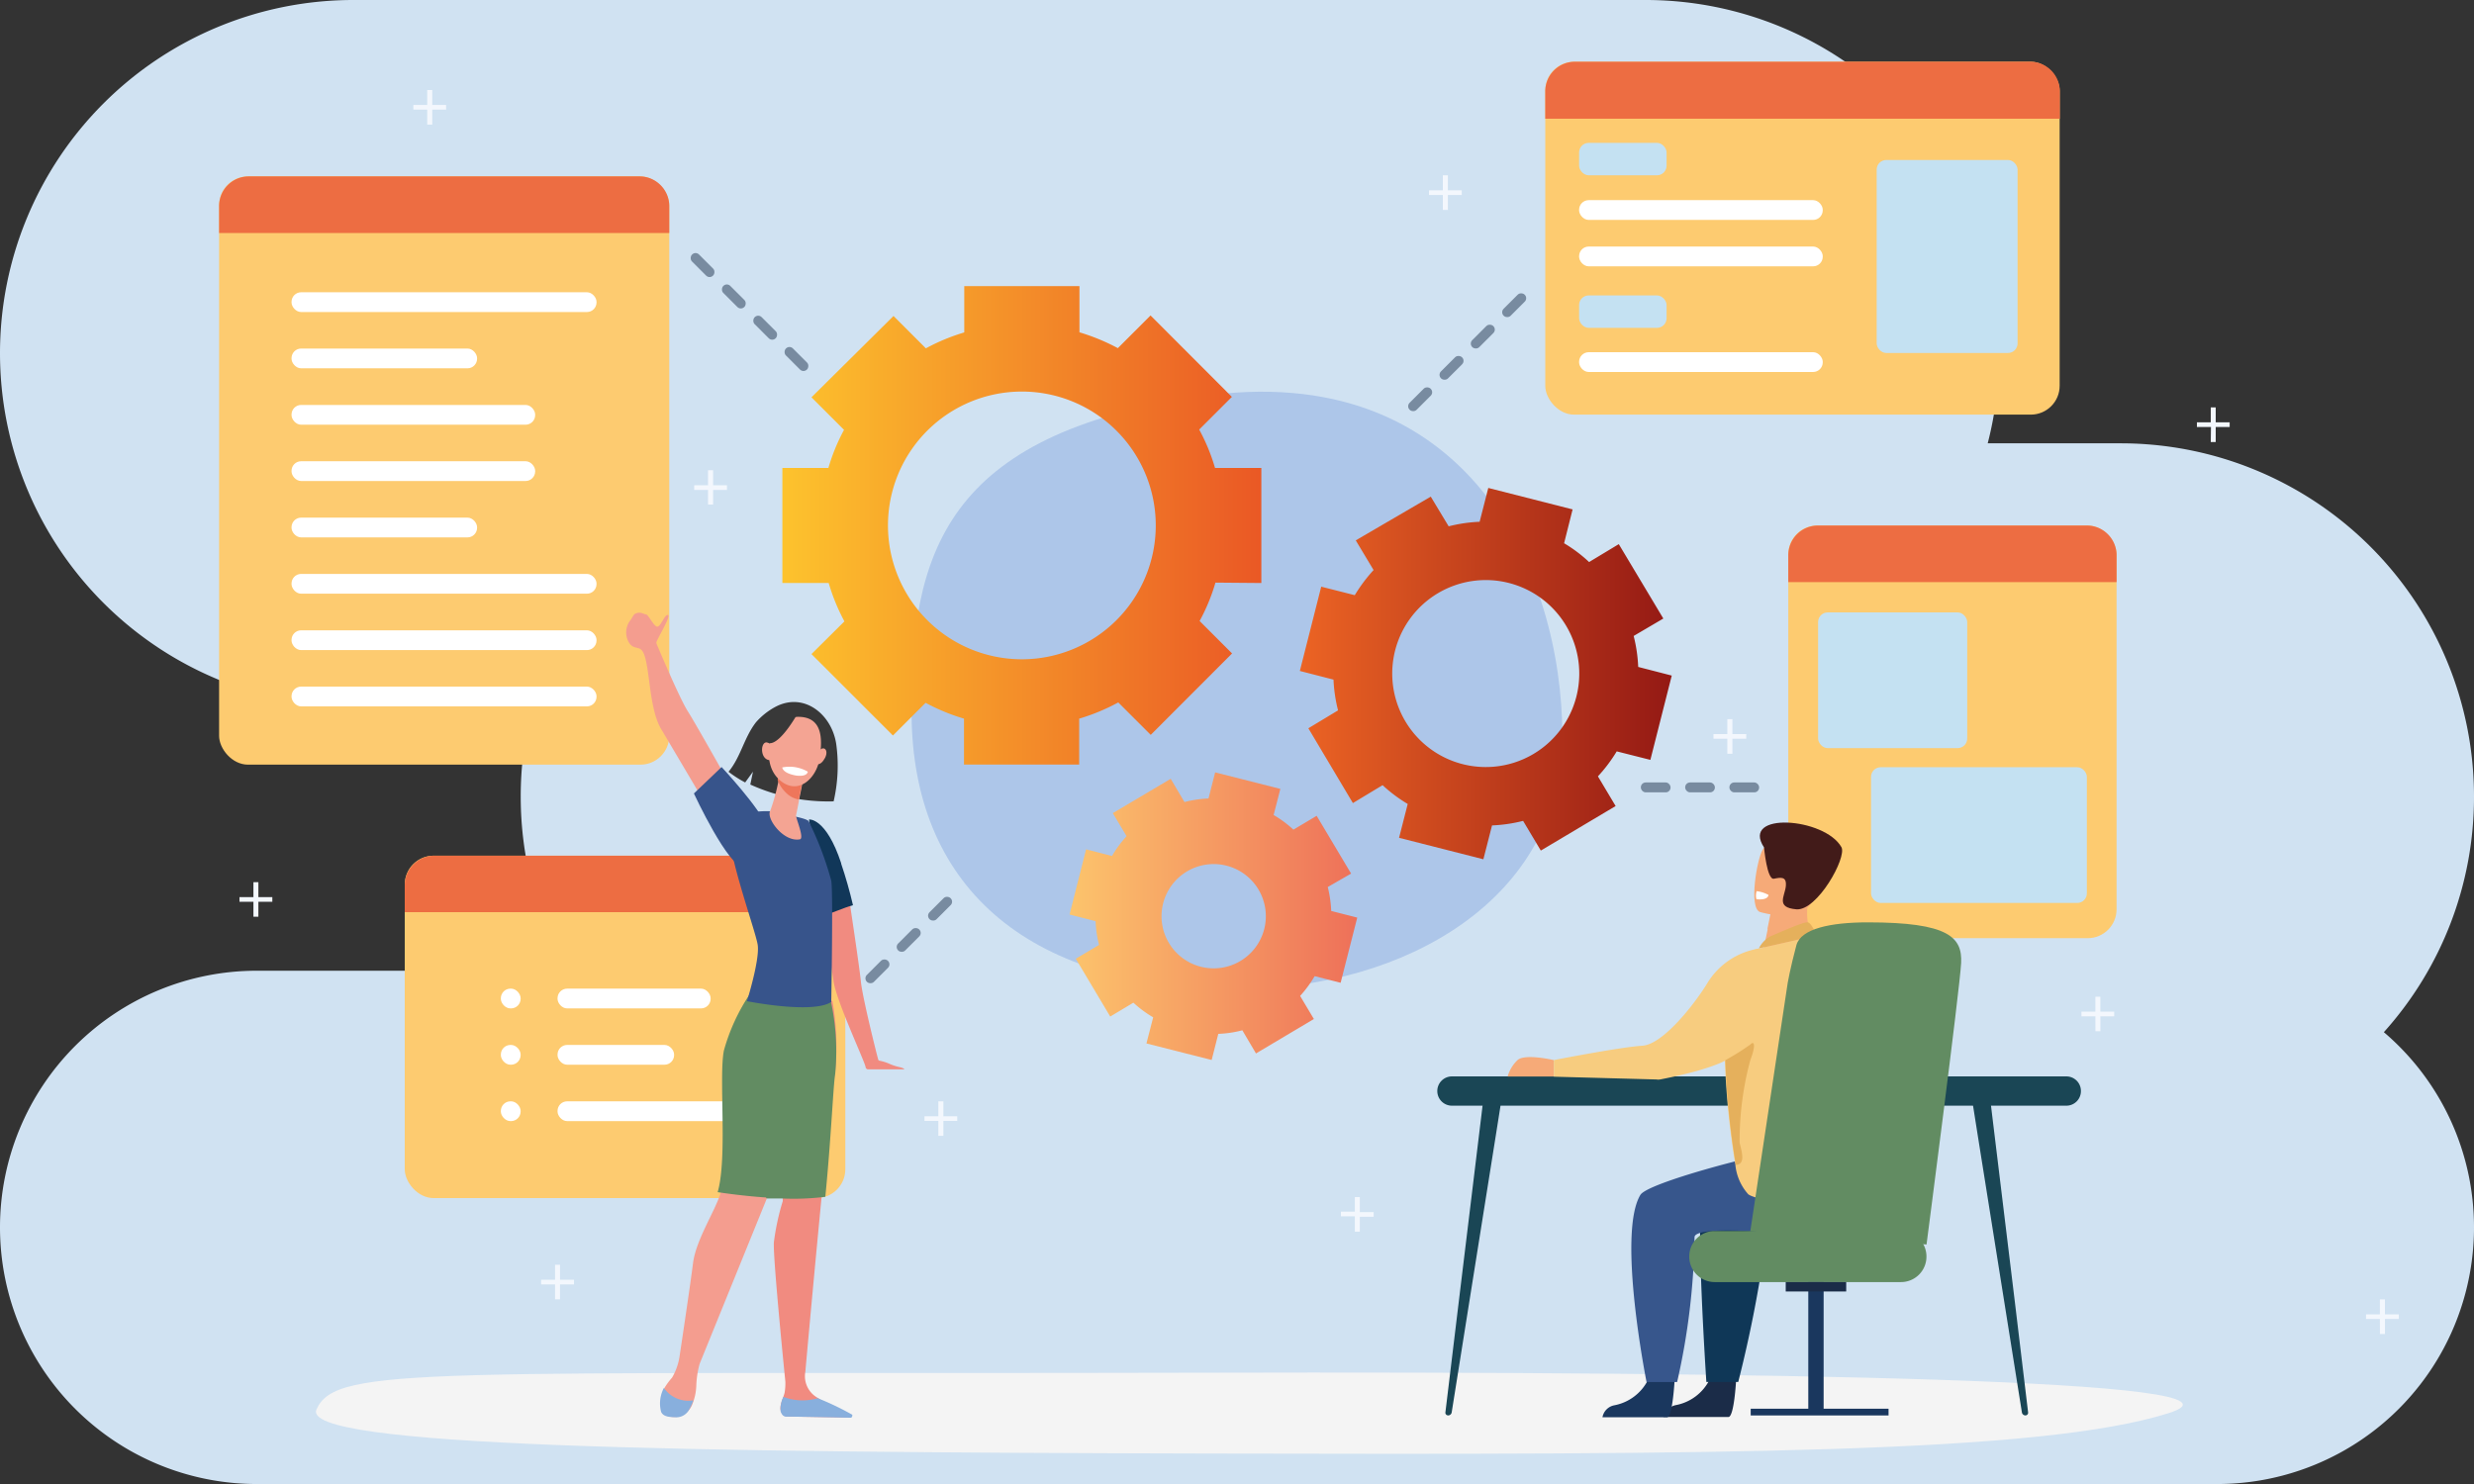 <svg xmlns="http://www.w3.org/2000/svg" width="257.309" height="154.385" viewBox="0 0 257.309 154.385">
    <rect x="0" y="0" width="257.309" height="154.385" fill="#333333" stroke="none"/>
    <defs>
        <linearGradient id="linear-gradient" x2="1" y1=".5" y2=".5" gradientUnits="objectBoundingBox">
            <stop offset="0" stop-color="#fdc32d"/>
            <stop offset="1" stop-color="#ea5825"/>
        </linearGradient>
        <linearGradient id="linear-gradient-2" x1=".001" x2="1" y1=".5" y2=".5" gradientUnits="objectBoundingBox">
            <stop offset="0" stop-color="#fcc46c"/>
            <stop offset="1" stop-color="#ee7059"/>
        </linearGradient>
        <linearGradient id="linear-gradient-3" x1="-.001" x2=".999" y1=".5" y2=".5" gradientUnits="objectBoundingBox">
            <stop offset="0" stop-color="#ec6424"/>
            <stop offset="1" stop-color="#941914"/>
        </linearGradient>
        <style>
            .cls-6{fill:#fdcb70}.cls-7{fill:#ed6d42}.cls-8{fill:#fff}.cls-9{fill:#c4e1f2}.cls-10{fill:#788ba0}.cls-12{fill:#1a4655}.cls-13{fill:#f6aa78}.cls-14{fill:#1b2c48}.cls-15{fill:#1a375e}.cls-19{fill:#e5b05c}.cls-20{fill:#f7cc7f}.cls-21{fill:#628c62}.cls-22{fill:#f49d8f}.cls-23{fill:#37548b}.cls-24{fill:#f18b80}.cls-26{fill:#383838}.cls-27{fill:#88afdd}.cls-28{fill:#f4a493}.cls-30{fill:#f3f7fd}
        </style>
    </defs>
    <g id="Layer_1">
        <path id="Path_1824" fill="#d0e2f2" d="M257.309 82.864a36.744 36.744 0 0 0-36.744-36.744h-13.833a37.052 37.052 0 0 0 1.173-9.376A36.744 36.744 0 0 0 171.193 0H36.744A36.744 36.744 0 0 0 0 36.744a36.744 36.744 0 0 0 36.744 36.743h18.629a36.589 36.589 0 0 0-1.215 9.376 36.6 36.6 0 0 0 4.786 18.125H26.7A26.7 26.7 0 0 0 0 127.687a26.7 26.7 0 0 0 26.7 26.7h203.9a26.7 26.7 0 0 0 26.709-26.7 26.647 26.647 0 0 0-9.376-20.307 36.579 36.579 0 0 0 9.376-24.516z"/>
        <path id="Path_1825" fill="#adc6e9" d="M159.8 75.438c0 17.013-16.571 26.276-33.584 26.276-22.849 0-33.9-11.322-34.1-28.355s3.52-29.343 29.951-33.265c27.917-4.148 37.733 18.331 37.733 35.344z" transform="translate(2.693 1.158)"/>
        <path id="Path_1826" fill="url(#linear-gradient)" d="M128.875 59.807v-11.97h-4.817a20.009 20.009 0 0 0-1.647-3.993l3.4-3.4-8.46-8.471-3.4 3.4a21.614 21.614 0 0 0-3.993-1.647V28.92H97.977v4.817a20.934 20.934 0 0 0-3.993 1.657l-3.366-3.366-8.532 8.46 3.386 3.386a20.286 20.286 0 0 0-1.626 3.963H79.06v11.97h4.817a20.585 20.585 0 0 0 1.636 3.993l-3.427 3.4 8.471 8.471 3.4-3.4a20.9 20.9 0 0 0 3.993 1.647v4.776h11.98v-4.776a20.9 20.9 0 0 0 4.065-1.688l3.376 3.376 8.46-8.471-3.376-3.376a20.009 20.009 0 0 0 1.647-3.993zm-24.907 7.935a13.926 13.926 0 1 1 13.926-13.915 13.926 13.926 0 0 1-13.926 13.915z" transform="translate(2.311 .845)"/>
        <path id="Path_1827" fill="url(#linear-gradient-2)" d="M137.362 88.6l-3.582-6.011-2.419 1.441a11.538 11.538 0 0 0-2.058-1.523l.7-2.717-6.783-1.72-.69 2.717a11.568 11.568 0 0 0-2.5.371l-1.43-2.419-6.021 3.571 1.431 2.4a11.939 11.939 0 0 0-1.513 2.058l-2.7-.69-1.717 6.782 2.707.69a11.928 11.928 0 0 0 .36 2.47l-2.419 1.441 3.582 6.011 2.408-1.441a12 12 0 0 0 2.058 1.523l-.7 2.717 6.783 1.719.69-2.717a11.568 11.568 0 0 0 2.5-.371l1.42 2.408 6.021-3.582-1.431-2.4a12.432 12.432 0 0 0 1.513-2.058l2.7.69L138 93.179l-2.707-.69a12.125 12.125 0 0 0-.36-2.491zm-11.527 9.1a5.424 5.424 0 1 1 1.894-7.441 5.424 5.424 0 0 1-1.894 7.441z" transform="translate(3.16 2.282)"/>
        <path id="Path_1828" fill="url(#linear-gradient-3)" d="M169.154 62.906l-4.632-7.74-3.088 1.863a14.852 14.852 0 0 0-2.6-1.956l.885-3.52-8.769-2.233-.9 3.52a15.613 15.613 0 0 0-3.221.473l-1.863-3.088-7.8 4.549 1.853 3.088a16.469 16.469 0 0 0-1.956 2.614l-3.489-.885-2.223 8.769 3.5.9a15.519 15.519 0 0 0 .473 3.2l-3.088 1.863 4.632 7.781 3.088-1.863a15.314 15.314 0 0 0 2.614 1.956l-.9 3.52 8.769 2.233.9-3.52a15.809 15.809 0 0 0 3.232-.473l1.842 3.088 7.781-4.632-1.842-3.088a15.943 15.943 0 0 0 1.956-2.6l3.5.885 2.223-8.769-3.489-.9a15.716 15.716 0 0 0-.473-3.222zm-13.524 14.1a9.726 9.726 0 1 1 4.483-5.983 9.737 9.737 0 0 1-4.483 5.983z" transform="translate(3.84 1.442)"/>
        <rect id="Rectangle_689" width="46.82" height="61.198" class="cls-6" rx="3" transform="translate(22.787 18.351)"/>
        <path id="Path_1829" d="M25.228 17.83h40.644a3.088 3.088 0 0 1 3.088 3.088v2.8H22.14v-2.8a3.088 3.088 0 0 1 3.088-3.088z" class="cls-7" transform="translate(.647 .521)"/>
        <rect id="Rectangle_690" width="34.14" height="42.929" class="cls-6" rx="3" transform="translate(185.993 54.673)"/>
        <path id="Path_1830" d="M183.8 53.12h27.964a3.088 3.088 0 0 1 3.088 3.088v2.8H180.71v-2.8a3.088 3.088 0 0 1 3.09-3.088z" class="cls-7" transform="translate(5.283 1.553)"/>
        <rect id="Rectangle_691" width="45.822" height="35.622" class="cls-6" rx="3" transform="translate(42.096 89.019)"/>
        <path id="Path_1831" d="M43.988 86.49h39.646a3.088 3.088 0 0 1 3.088 3.088v2.789H40.9v-2.789a3.088 3.088 0 0 1 3.088-3.088z" class="cls-7" transform="translate(1.196 2.529)"/>
        <rect id="Rectangle_692" width="53.5" height="36.713" class="cls-6" rx="3" transform="translate(160.715 6.422)"/>
        <path id="Path_1832" d="M159.238 6.24h47.345a3.088 3.088 0 0 1 3.088 3.088v2.841H156.15V9.328a3.088 3.088 0 0 1 3.088-3.088z" class="cls-7" transform="translate(4.565 .182)"/>
        <rect id="Rectangle_693" width="31.721" height="2.058" class="cls-8" rx="1" transform="translate(30.321 30.404)"/>
        <rect id="Rectangle_694" width="19.298" height="2.058" class="cls-8" rx="1" transform="translate(30.321 36.26)"/>
        <rect id="Rectangle_695" width="25.34" height="2.058" class="cls-8" rx="1" transform="translate(30.321 42.127)"/>
        <rect id="Rectangle_696" width="25.34" height="2.058" class="cls-8" rx="1" transform="translate(30.321 47.983)"/>
        <rect id="Rectangle_697" width="25.34" height="2.058" class="cls-8" rx="1" transform="translate(164.235 20.821)"/>
        <rect id="Rectangle_698" width="25.34" height="2.058" class="cls-8" rx="1" transform="translate(164.235 25.649)"/>
        <rect id="Rectangle_699" width="25.34" height="2.058" class="cls-8" rx="1" transform="translate(164.235 36.641)"/>
        <rect id="Rectangle_700" width="19.298" height="2.058" class="cls-8" rx="1" transform="translate(30.321 53.85)"/>
        <rect id="Rectangle_701" width="31.721" height="2.058" class="cls-8" rx="1" transform="translate(30.321 59.706)"/>
        <rect id="Rectangle_702" width="15.922" height="2.058" class="cls-8" rx="1" transform="translate(57.987 102.851)"/>
        <rect id="Rectangle_703" width="2.058" height="2.058" class="cls-8" rx="1" transform="translate(52.09 102.851)"/>
        <rect id="Rectangle_704" width="2.058" height="2.058" class="cls-8" rx="1" transform="translate(52.09 108.708)"/>
        <rect id="Rectangle_705" width="2.058" height="2.058" class="cls-8" rx="1" transform="translate(52.09 114.574)"/>
        <rect id="Rectangle_706" width="12.124" height="2.058" class="cls-8" rx="1" transform="translate(57.987 108.708)"/>
        <rect id="Rectangle_707" width="19.926" height="2.058" class="cls-8" rx="1" transform="translate(57.987 114.574)"/>
        <rect id="Rectangle_708" width="31.721" height="2.058" class="cls-8" rx="1" transform="translate(30.321 65.573)"/>
        <rect id="Rectangle_709" width="31.721" height="2.058" class="cls-8" rx="1" transform="translate(30.321 71.429)"/>
        <rect id="Rectangle_710" width="15.511" height="14.121" class="cls-9" rx="1" transform="translate(189.091 63.71)"/>
        <rect id="Rectangle_711" width="9.098" height="3.376" class="cls-9" rx="1" transform="translate(164.235 14.862)"/>
        <rect id="Rectangle_712" width="14.656" height="20.08" class="cls-9" rx="1" transform="translate(195.184 16.643)"/>
        <rect id="Rectangle_713" width="9.098" height="3.376" class="cls-9" rx="1" transform="translate(164.235 30.733)"/>
        <rect id="Rectangle_714" width="22.448" height="14.121" class="cls-9" rx="1" transform="translate(194.597 79.817)"/>
        <rect id="Rectangle_715" width="3.088" height="1.029" class="cls-10" rx=".5" transform="rotate(45 4.643 100.384)"/>
        <rect id="Rectangle_716" width="3.088" height="1.029" class="cls-10" rx=".5" transform="rotate(45 2.326 105.943)"/>
        <rect id="Rectangle_717" width="3.088" height="1.029" class="cls-10" rx=".5" transform="rotate(45 .033 111.507)"/>
        <rect id="Rectangle_718" width="3.088" height="1.029" class="cls-10" rx=".5" transform="rotate(45 -2.271 117.06)"/>
        <rect id="Rectangle_719" width="3.088" height="1.029" class="cls-10" rx=".5" transform="rotate(-45 167.76 -57.512)"/>
        <rect id="Rectangle_720" width="3.088" height="1.029" class="cls-10" rx=".5" transform="rotate(-45 165.444 -63.07)"/>
        <rect id="Rectangle_721" width="3.088" height="1.029" class="cls-10" rx=".5" transform="rotate(-45 163.152 -68.635)"/>
        <rect id="Rectangle_722" width="3.088" height="1.029" class="cls-10" rx=".5" transform="rotate(-45 124.14 -155.407)"/>
        <rect id="Rectangle_723" width="3.088" height="1.029" class="cls-10" rx=".5" transform="rotate(-45 121.828 -160.979)"/>
        <rect id="Rectangle_724" width="3.088" height="1.029" class="cls-10" rx=".5" transform="rotate(-45 119.53 -166.53)"/>
        <rect id="Rectangle_725" width="3.088" height="1.029" class="cls-10" rx=".5" transform="rotate(-45 117.22 -172.102)"/>
        <rect id="Rectangle_726" width="3.088" height="1.029" class="cls-10" rx=".5" transform="translate(170.657 81.402)"/>
        <rect id="Rectangle_727" width="3.088" height="1.029" class="cls-10" rx=".5" transform="translate(175.268 81.402)"/>
        <rect id="Rectangle_728" width="3.088" height="1.029" class="cls-10" rx=".5" transform="translate(179.869 81.402)"/>
        <path id="Path_1833" fill="#f4f4f4" d="M224.613 142.96c-13.308 4.21-46.573 4.323-99.784 4.2-55.116-.124-94.587-.7-92.847-4.59 2.058-4.611 11.517-3.623 92.847-3.818 57.596-.146 110.89.688 99.784 4.208z" transform="translate(.933 4.056)"/>
        <path id="Path_1834" d="M146.328 144.035a.381.381 0 0 0 .391-.35l1.881-11.815 2.707-16.993.751-4.755-1.925-.062-.329 2.748-2.354 19.392-1.389 11.5a.278.278 0 0 0 .247.329z" class="cls-12" transform="translate(4.27 3.218)"/>
        <path id="Path_1835" d="M204.853 144.035a.381.381 0 0 1-.391-.35l-1.884-11.816-2.707-16.993-.751-4.755 1.925-.062.329 2.748 2.357 19.391 1.379 11.5a.278.278 0 0 1-.226.329z" class="cls-12" transform="translate(5.821 3.218)"/>
        <path id="Path_1836" d="M210.668 111.847h-63.905a1.523 1.523 0 0 1-1.523-1.523 1.523 1.523 0 0 1 1.523-1.523h63.905a1.513 1.513 0 0 1 1.513 1.523 1.513 1.513 0 0 1-1.513 1.523z" class="cls-12" transform="translate(4.246 3.181)"/>
        <path id="Path_1837" d="M157.136 107.159s-2.985-.7-3.757 0a3.767 3.767 0 0 0-1.029 1.709h4.786z" class="cls-13" transform="translate(4.454 3.124)"/>
        <path id="Path_1838" d="M175.645 139.6s-.2 3.705-.782 3.757h-6.773a1.678 1.678 0 0 1 1.287-1.235 4.961 4.961 0 0 0 3.51-2.635c.699-1.644 2.758.113 2.758.113z" class="cls-14" transform="translate(4.914 4.057)"/>
        <path id="Path_1839" d="M169.443 139.388s-.2 3.952-.782 4h-6.731a1.544 1.544 0 0 1 1.225-1.245 4.95 4.95 0 0 0 3.51-2.635c.689-1.663 2.778-.12 2.778-.12z" class="cls-15" transform="translate(4.734 4.056)"/>
        <path id="Path_1840" fill="#0f3757" d="M192.591 115.87c.165.134 2.058 5.764-.35 8.831h-9.016s-4.611.834-4.714 1.832a132.37 132.37 0 0 1-2.748 13.854h-3.314s-1.214-18.238-.329-19.473 11.939-4.271 14.883-4.621 5.588-.423 5.588-.423z" transform="translate(5.022 3.387)"/>
        <path id="Path_1841" fill="#37568c" d="M189.634 115.87a25.731 25.731 0 0 1 1.914 8.831h-14.326s-5.7-.391-5.8.6a71.923 71.923 0 0 1-1.811 15.089h-3.18s-3.088-15.439-.638-19.473c.793-1.266 12.258-4.271 15.2-4.632s8.641-.415 8.641-.415z" transform="translate(4.819 3.387)"/>
        <path id="Path_1842" d="M183.439 95.457l-2.151 1.41-3.088-.587c0-.247.247-1.287.432-2.223a.422.422 0 0 1 0-.165l.3-1.492 2.9-1.287 1.029-.473s-.082.885-.093 1.029a7.411 7.411 0 0 0 .669 3.788z" class="cls-13" transform="translate(5.21 2.65)"/>
        <path id="Path_1843" d="M177.857 92.4s4.673 1.441 5.537-1.441 2.058-4.724-.906-5.764-3.839-.113-4.374.782-1.451 5.968-.257 6.423z" class="cls-13" transform="translate(5.183 2.477)"/>
        <path id="Path_1844" fill="#421b19" d="M178.272 85.734s.3 3.4 1.029 3.252 1.338-.257 1.235.782-1.081 2.213 1.091 2.4 5.28-5.4 4.693-6.464c-1.738-3.089-10.528-3.737-8.048.03z" transform="translate(5.199 2.431)"/>
        <path id="Path_1845" d="M178.965 94.671c.062 0 3.479-1.575 3.88-1.441s.906 1.348.906 1.348l-6.021 1.369a2.9 2.9 0 0 1 1.235-1.276z" class="cls-19" transform="translate(5.196 2.725)"/>
        <path id="Path_1846" d="M173.77 99.13s.216 2.553.545 7.524v.844a84.223 84.223 0 0 0 1.091 10.9 5.342 5.342 0 0 0 1.348 3.088c1.863 1.3 14.934 1.441 16.324-.5s-3.2-22.88-3.716-24.125-5.5-2.3-5.5-2.3l-6.021 1.359c-2.177.48-4.071 3.21-4.071 3.21z" class="cls-20" transform="translate(5.08 2.764)"/>
        <path id="Path_1847" d="M192.726 129.741h-19.38a2.645 2.645 0 0 1-2.645-2.666 2.645 2.645 0 0 1 2.645-2.645h19.38a2.645 2.645 0 0 1 2.645 2.635 2.645 2.645 0 0 1-2.645 2.676z" class="cls-21" transform="translate(4.99 3.638)"/>
        <path id="Rectangle_729" d="M0 0H1.595V13.359H0z" class="cls-15" transform="translate(188.072 133.379)"/>
        <path id="Path_1848" d="M178.336 95.88a7.688 7.688 0 0 0-5.321 3.541c-1.173 1.966-4.57 6.433-6.8 6.567s-9.2 1.492-9.2 1.492v1.729l10.663.288a1.256 1.256 0 0 0 .391 0c1.142-.216 6.927-1.369 7.8-2.748s2.467-10.869 2.467-10.869z" class="cls-20" transform="translate(4.59 2.803)"/>
        <path id="Rectangle_730" d="M0 0H14.337V0.7H0z" class="cls-15" transform="translate(182.082 146.553)"/>
        <path id="Path_1849" d="M176.87 125.363l3.891-25.844s.257-1.492.906-3.932c.484-1.7 3.541-2.357 7.431-2.357 8.419 0 9.829 1.564 9.7 4.22s-3.6 29.292-3.6 29.292z" class="cls-21" transform="translate(5.171 2.726)"/>
        <path id="Path_1850" d="M174.35 107.211a84.217 84.217 0 0 0 1.091 10.9c1.029-.082.628-1.3.391-2.326a32.255 32.255 0 0 1 1.112-8.574c.618-1.606.391-2.058 0-1.626a26.05 26.05 0 0 1-2.594 1.626z" class="cls-19" transform="translate(5.097 3.082)"/>
        <path id="Rectangle_731" d="M0 0H6.289V0.978H0z" class="cls-14" transform="translate(185.725 133.379)"/>
        <path id="Path_1851" d="M177.512 90.08a3.273 3.273 0 0 1 1.235.391c-.093.618-1.256.443-1.256.443a1.544 1.544 0 0 1 .021-.834z" class="cls-8" transform="translate(5.188 2.633)"/>
        <path id="Path_1852" d="M74.221 80.106s-3.654-6.536-4.539-7.925-3.2-6.906-3.273-7.091 1.585-2.83 1.215-2.923-.793 1.389-1.184 1.2-.854-1.245-1.122-1.266-.545-.329-1.112-.062c-.185.093-.34.515-.535.731a2.058 2.058 0 0 0-.124 2.233c.381.69.957.473 1.3.782.947.875.659 5.877 2.058 8.234l4.323 7.308z" class="cls-22" transform="translate(1.85 1.811)"/>
        <path id="Path_1853" d="M73 77.53s4.045 4.343 4.632 6.1-.575 4.264-2.232 4.37-5.28-7.719-5.28-7.719z" class="cls-23" transform="translate(2.05 2.267)"/>
        <path id="Path_1854" d="M91.637 108.589c-.288-.247-.648-.134-1.667-.6a5 5 0 0 0-.947-.278.165.165 0 0 1-.093-.093c-.309-1.122-1.657-6.587-1.811-8.152s-1.184-8.366-1.339-9.403a.113.113 0 0 0-.134-.093l-2.954.834a.1.1 0 0 0-.093.124c.2.813 1.328 5.877 1.667 8.45.257 2.058 3.345 8.6 3.345 9.016a.278.278 0 0 0 .257.226h3.767" class="cls-24" transform="translate(2.415 2.63)"/>
        <path id="Path_1855" fill="#113759" d="M85.1 87.39c-1.575-4.776-3.345-4.56-3.345-4.56l1.359 10.045c.967-.268 2.233-.865 3.211-1.122-.34-1.462-.751-2.913-1.235-4.343" transform="translate(2.39 2.421)"/>
        <path id="Path_1856" d="M84.818 75.314c-.473-3.088-3.345-5.4-6.289-3.87a7.2 7.2 0 0 0-2.058 1.626c-1.245 1.606-1.564 3.582-2.851 5.146a11.765 11.765 0 0 0 1.729 1.112l.813-1.122-.278 1.338a19.556 19.556 0 0 0 8.666 1.75 16.467 16.467 0 0 0 .268-5.98" class="cls-26" transform="translate(2.152 2.074)"/>
        <path id="Path_1857" d="M85.611 144.13a12.876 12.876 0 0 0-2.233-1.266 2.737 2.737 0 0 1-.566-.35 2.573 2.573 0 0 1-1.338-2.748c.144-1.657 2.542-28.191 3.088-31.073a27.141 27.141 0 0 0-.268-7.472l-1.883-.751-3.561 12.279.278 9.263a25.4 25.4 0 0 0-.926 4.282c-.113 1.6 1.194 14.5 1.194 14.5a5.814 5.814 0 0 1-.072 1.122c-.093.494-.628 1.482-.381 1.945a1.163 1.163 0 0 0 .525.566l6.309.1c.34 0 .113-.216-.165-.412" class="cls-24" transform="translate(2.286 2.937)"/>
        <path id="Path_1858" d="M76.368 100.3a20.585 20.585 0 0 0-2.717 6.042c-.525 2.738.381 11.167-.618 14.739-.556 1.945-2.6 4.94-2.913 7.441s-1.41 9.757-1.41 9.757a6.288 6.288 0 0 1-.762 2.131 7.308 7.308 0 0 0-.823 1.122 3.221 3.221 0 0 0 .113 2.491c.144.309 0 .309.319.412A2.058 2.058 0 0 0 70 143.312a5.712 5.712 0 0 0 .463-2.11 9.705 9.705 0 0 1 .35-2.233l7.009-17.25 5.074-14.842 1.3-7.627z" class="cls-22" transform="translate(1.957 2.902)"/>
        <path id="Path_1859" d="M70.189 141.577a3.088 3.088 0 0 1-3.089-1.287 3.417 3.417 0 0 0-.288 2.5c.257.556 1.029.525 1.564.556a1.5 1.5 0 0 0 1.369-.844 4.982 4.982 0 0 0 .412-.926" class="cls-27" transform="translate(1.95 4.101)"/>
        <path id="Path_1860" d="M82.761 141.324a5.578 5.578 0 0 1-3.592-.134 2.851 2.851 0 0 0-.288 1.513c.154.443.371.546.566.546 1.523 0 5.578.1 6.7.113a.185.185 0 0 0 .185-.2.216.216 0 0 0 0-.113 29.456 29.456 0 0 0-3.592-1.719" class="cls-27" transform="translate(2.306 4.128)"/>
        <path id="Path_1861" d="M77.625 121.778h1.564a26.636 26.636 0 0 0 4.529-.175c.6-6.052.823-11.579 1.029-12.793a24.805 24.805 0 0 0-.473-7.647l-.453-.113.309-1.729-8.152 1.029a20.225 20.225 0 0 0-2.81 6.042c-.545 2.738.391 11.157-.648 14.728 0 0 2.326.371 5.023.556" class="cls-21" transform="translate(2.12 2.904)"/>
        <path id="Path_1862" d="M77.941 82s-2.9-.185-4.045 1.122 2.542 11.229 2.758 12.8-1.122 5.836-1.122 5.836 6.824 1.369 8.769.082c0 0 .206-11.476 0-12.618a33.79 33.79 0 0 0-2.357-6.2c-.432-.453-4.045-.906-4.045-.906" class="cls-23" transform="translate(2.154 2.397)"/>
        <path id="Path_1863" d="M78.789 78.211v.226a21.346 21.346 0 0 1-.967 3.674c-.4.772 1.4 3.232 3.088 2.923.515-.082-.432-2.233-.391-2.491.093-.432.216-1.029.319-1.647l.216-1.029c.175-.937.34-1.709.34-1.709z" class="cls-28" transform="translate(2.273 2.285)"/>
        <path id="Path_1864" fill="#ee765b" d="M78.714 78.438v-.226l2.6-.062-.34 1.709c-.062.329-.134.679-.2 1.029a2.439 2.439 0 0 1-1.245-.628 3.52 3.52 0 0 1-.947-1.4 3.087 3.087 0 0 1 .082-.422" transform="translate(2.298 2.285)"/>
        <path id="Path_1865" d="M80.541 72.47a2.357 2.357 0 0 0-2 .844c-.762 1.029-1.585 4.117.309 5.743s3.8-.216 4.117-2.233.381-4.467-2.388-4.364" class="cls-28" transform="translate(2.271 2.118)"/>
        <path id="Path_1866" d="M83.349 76.71c-.226.443-.6.69-.844.545s-.257-.618 0-1.029.607-.69.854-.545.257.6 0 1.029" class="cls-28" transform="translate(2.407 2.211)"/>
        <path id="Path_1867" d="M80.707 72.141s-1.636 2.944-2.8 3.067S76.58 76.9 76.58 76.9s.422-3.582 1.575-4.271a4.3 4.3 0 0 1 2.553-.484" class="cls-26" transform="translate(2.239 2.108)"/>
        <path id="Path_1868" d="M78.225 75.853c.1.525-.082 1.029-.422 1.029s-.679-.288-.772-.813.1-1.029.422-1.029a.883.883 0 0 1 .772.813" class="cls-28" transform="translate(2.251 2.194)"/>
        <path id="Path_1869" d="M79.05 77.572a3.788 3.788 0 0 1 2.655.443c-.113.607-1.276.391-1.276.391-1.379-.258-1.379-.834-1.379-.834z" class="cls-8" transform="translate(2.311 2.266)"/>
        <path id="Path_1870" d="M94.861 113.358H93.42v-.484h1.441v-1.554h.525v1.554h1.441v.484h-1.441v1.554h-.525z" class="cls-30" transform="translate(2.731 3.254)"/>
        <path id="Path_1871" d="M25.651 91.208H24.2v-.484h1.451V89.17h.515v1.554h1.451v.484h-1.451v1.554h-.515z" class="cls-30" transform="translate(.707 2.607)"/>
        <path id="Path_1872" d="M71.591 49.578H70.15v-.484h1.441V47.53h.525v1.564h1.441v.484h-1.441V51.1h-.525z" class="cls-30" transform="translate(2.051 1.39)"/>
        <path id="Path_1873" d="M145.841 19.768H144.4v-.484h1.441V17.72h.525v1.564h1.441v.484h-1.441v1.554h-.525z" class="cls-30" transform="translate(4.222 .518)"/>
        <path id="Path_1874" d="M43.211 11.138H41.77v-.484h1.441V9.1h.525v1.554h1.441v.484h-1.441V12.7h-.525z" class="cls-30" transform="translate(1.221 .266)"/>
        <path id="Path_1875" d="M174.591 74.728h-1.441v-.484h1.441V72.69h.525v1.554h1.441v.484h-1.441v1.564h-.525z" class="cls-30" transform="translate(5.062 2.125)"/>
        <path id="Path_1876" d="M136.951 123H135.5v-.484h1.451V121h.515v1.564h1.441v.484h-1.441v1.552h-.515z" class="cls-30" transform="translate(3.961 3.537)"/>
        <path id="Path_1877" d="M240.531 133.378h-1.441v-.484h1.441v-1.554h.525v1.554h1.444v.484h-1.441v1.564h-.525z" class="cls-30" transform="translate(6.99 3.84)"/>
        <path id="Path_1878" d="M211.781 102.788h-1.451v-.488h1.451v-1.55h.515v1.55h1.441v.484H212.3v1.554h-.515z" class="cls-30" transform="translate(6.149 2.945)"/>
        <path id="Path_1879" d="M223.462 43.218H222v-.484h1.441V41.18h.515v1.554h1.451v.484h-1.451v1.564h-.515z" class="cls-30" transform="translate(6.49 1.204)"/>
        <path id="Path_1880" d="M56.131 129.888H54.68v-.488h1.451v-1.56h.515v1.56H58.1v.484h-1.454v1.554h-.515z" class="cls-30" transform="translate(1.599 3.737)"/>
    </g>
</svg>
